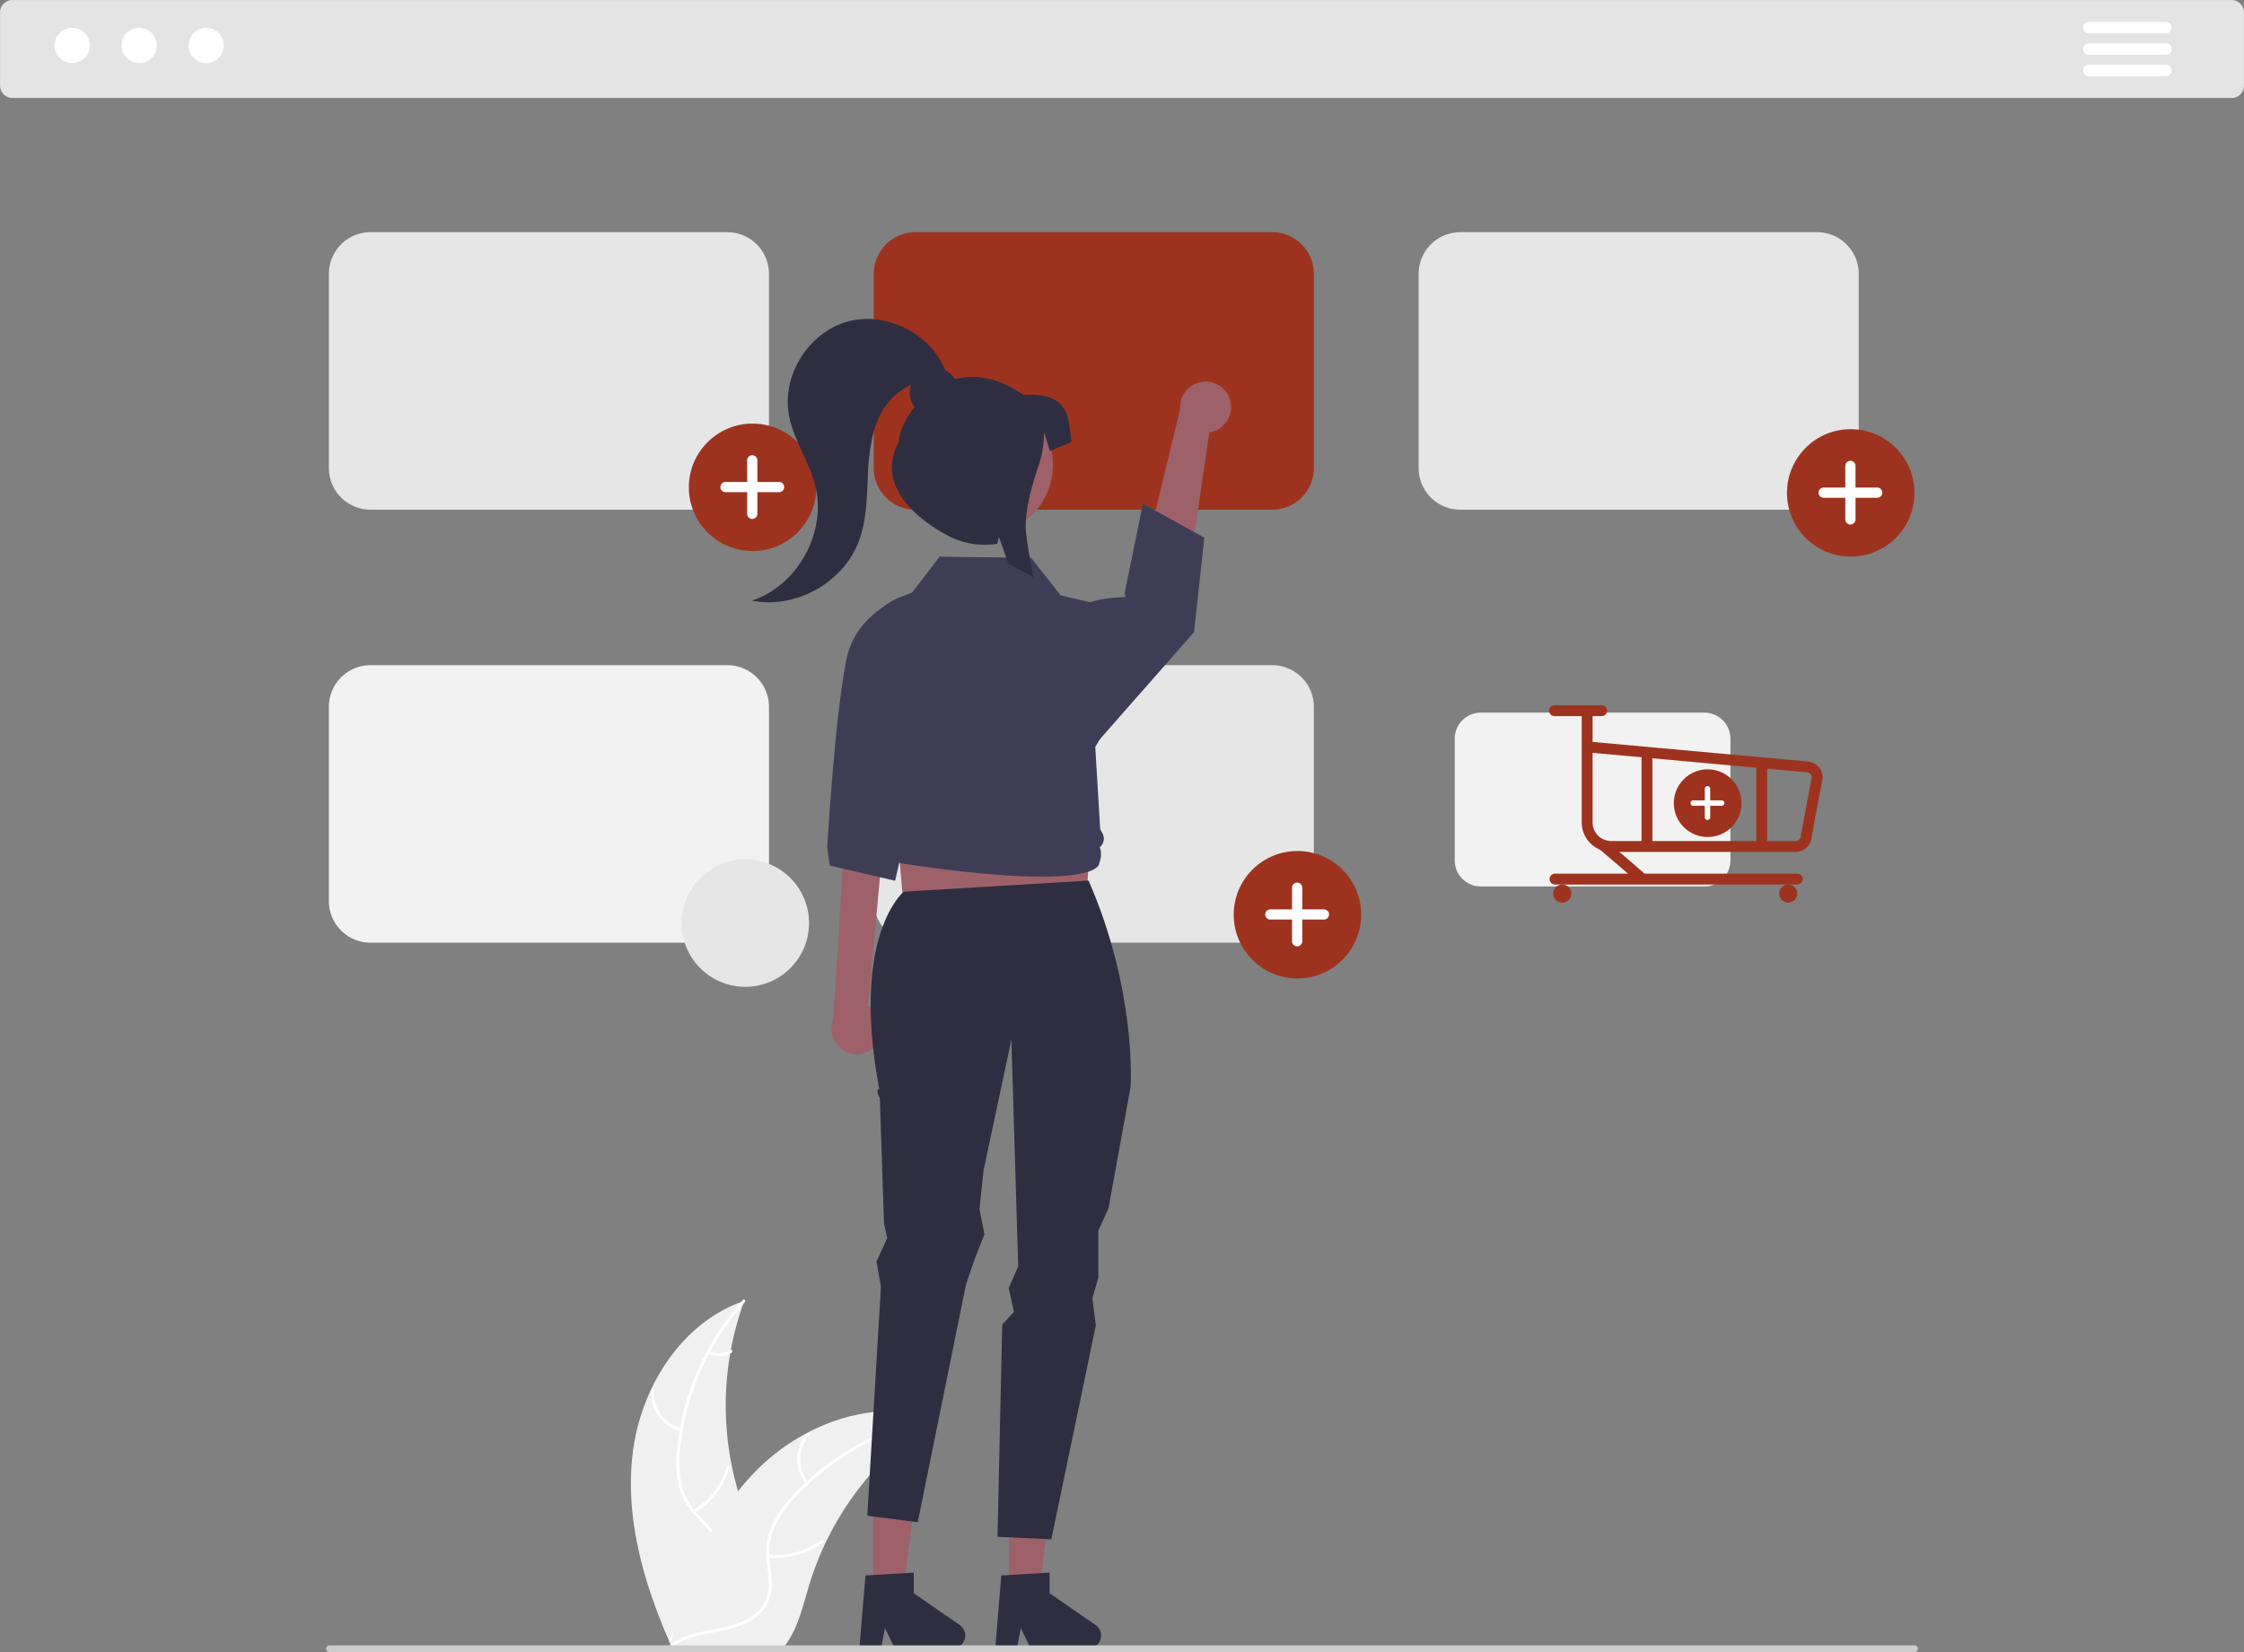 <svg data-name="Layer 1" xmlns="http://www.w3.org/2000/svg" viewBox="-0.02 -0.02 803.08 591.42"><rect x="-0.02" y="-0.02" width="803.08" height="591.42" fill="#808080" stroke="none"/><path d="M798.604 35.063H4.448A4.453 4.453 0 0 1 0 30.615V4.448A4.453 4.453 0 0 1 4.448 0h794.156a4.453 4.453 0 0 1 4.448 4.448v26.167a4.453 4.453 0 0 1-4.448 4.448Z" fill="#e4e4e4"/><circle data-name="a7a88a4d-66b2-4c09-a29b-e65e87e57a01" cx="25.815" cy="16.255" r="6.316" fill="#fff"/><circle data-name="ecd091ab-fa27-42b2-b94f-bd1073aab054" cx="49.787" cy="16.255" r="6.316" fill="#fff"/><circle data-name="a332723e-32dc-4e13-8ae5-d2643a7feb7f" cx="73.76" cy="16.255" r="6.316" fill="#fff"/><path d="M775.117 11.908h-27.604a2.045 2.045 0 0 1 0-4.09h27.604a2.045 2.045 0 0 1 .008 4.09Zm0 7.668h-27.604a2.045 2.045 0 0 1 0-4.09h27.604a2.045 2.045 0 0 1 .008 4.09Zm0 7.668h-27.604a2.045 2.045 0 0 1 0-4.09h27.604a2.045 2.045 0 0 1 .008 4.09Z" fill="#fff"/><path d="M226.443 519.964c2.922-23.498 17.485-46.65 39.895-54.298a109.098 109.098 0 0 0 .006 74.904c3.443 9.315 8.243 19.317 5.004 28.704-2.015 5.842-6.946 10.311-12.457 13.105-5.511 2.795-11.628 4.127-17.667 5.432l-1.19.983c-9.588-21.65-16.513-45.332-13.59-68.83Z" fill="#f0f0f0"/><path d="M266.56 466.11a93.25 93.25 0 0 0-23.181 52.482 40.156 40.156 0 0 0 .457 12.574 23.032 23.032 0 0 0 5.728 10.682c2.582 2.837 5.551 5.44 7.399 8.854a14.102 14.102 0 0 1 .689 11.513c-1.631 4.678-4.846 8.491-8.12 12.11-3.634 4.02-7.472 8.136-9.017 13.464-.187.645-1.178.317-.991-.327 2.688-9.27 11.686-14.535 15.977-22.884 2.003-3.896 2.843-8.419.966-12.531-1.642-3.596-4.701-6.283-7.34-9.132a24.577 24.577 0 0 1-5.99-10.237 37.123 37.123 0 0 1-.94-12.51 90.469 90.469 0 0 1 6.608-27.492 94.904 94.904 0 0 1 17.065-27.348c.446-.5 1.134.286.69.783Z" fill="#fff"/><path d="M243.66 512.276a13.99 13.99 0 0 1-10.65-14.655.522.522 0 0 1 1.043.052 12.955 12.955 0 0 0 9.934 13.612c.653.156.322 1.146-.327.991Zm4.405 28.306a26.965 26.965 0 0 0 12.042-15.53c.19-.645 1.18-.317.991.327a28.048 28.048 0 0 1-12.563 16.135c-.579.344-1.045-.59-.47-.932Zm5.795-56.94a7.92 7.92 0 0 0 7.505-.381c.575-.35 1.04.584.47.932a8.874 8.874 0 0 1-8.302.44.54.54 0 0 1-.331-.66.524.524 0 0 1 .659-.331Z" fill="#fff"/><path d="M334.647 507.637c-.352.229-.704.458-1.057.696a104.292 104.292 0 0 0-13.335 10.41c-.326.292-.652.59-.969.89a109.948 109.948 0 0 0-23.878 32.687 106.772 106.772 0 0 0-5.849 15.132c-2.158 7.161-3.928 15.097-8.2 20.954a18.318 18.318 0 0 1-1.427 1.762h-38.606c-.087-.044-.175-.08-.264-.123l-1.541.07c.062-.273.132-.555.194-.828.035-.158.079-.317.114-.475.027-.106.053-.212.07-.309.01-.035.018-.07.027-.097.018-.096.044-.185.062-.273q.581-2.365 1.198-4.73c0-.008 0-.008.008-.017a156.995 156.995 0 0 1 13.212-34.686c.177-.326.353-.66.547-.987a101.885 101.885 0 0 1 9.151-13.881 90.071 90.071 0 0 1 5.999-6.862 74.9 74.9 0 0 1 18.743-14.04c13.846-7.31 29.877-10.111 44.674-5.646.379.115.749.23 1.127.353Z" fill="#f0f0f0"/><path d="M334.56 508.127a93.25 93.25 0 0 0-50.106 27.946 40.157 40.157 0 0 0-7.205 10.314 23.032 23.032 0 0 0-1.858 11.979c.353 3.82 1.157 7.685.576 11.524a14.103 14.103 0 0 1-6.381 9.607c-4.119 2.753-8.981 3.862-13.774 4.781-5.321 1.021-10.865 1.997-15.306 5.32-.538.404-1.132-.455-.594-.857 7.727-5.783 18.081-4.57 26.534-8.652 3.945-1.905 7.339-5.01 8.316-9.424.854-3.86.029-7.847-.363-11.711a24.577 24.577 0 0 1 1.38-11.78 37.125 37.125 0 0 1 6.783-10.553 90.47 90.47 0 0 1 21.828-17.974 94.904 94.904 0 0 1 30.09-11.56c.658-.131.733.91.08 1.04Z" fill="#fff"/><path d="M288.48 531.2a13.99 13.99 0 0 1 .321-18.114c.446-.502 1.248.166.801.67a12.955 12.955 0 0 0-.263 16.85c.428.517-.433 1.108-.858.594Zm-13.524 25.253a26.966 26.966 0 0 0 18.965-5.15c.54-.401 1.133.457.594.858a28.048 28.048 0 0 1-19.745 5.319c-.669-.075-.479-1.101.186-1.027Zm38.909-41.975a7.92 7.92 0 0 0 6.222 4.214c.67.066.479 1.093-.186 1.027a8.874 8.874 0 0 1-6.893-4.646.54.54 0 0 1 .131-.727.524.524 0 0 1 .727.132Z" fill="#fff"/><path d="M260.293 182.444H132.567a14.904 14.904 0 0 1-14.887-14.887V97.99a14.903 14.903 0 0 1 14.887-14.886h127.726A14.903 14.903 0 0 1 275.18 97.99v69.566a14.904 14.904 0 0 1-14.887 14.887Z" fill="#e6e6e6"/><path d="M455.293 182.444H327.567a14.904 14.904 0 0 1-14.887-14.887V97.99a14.903 14.903 0 0 1 14.887-14.886h127.726A14.903 14.903 0 0 1 470.18 97.99v69.566a14.904 14.904 0 0 1-14.887 14.887Z" fill="#9d331f"/><path d="M650.293 182.444H522.567a14.904 14.904 0 0 1-14.887-14.887V97.99a14.903 14.903 0 0 1 14.887-14.886h127.726A14.903 14.903 0 0 1 665.18 97.99v69.566a14.904 14.904 0 0 1-14.887 14.887Z" fill="#e6e6e6"/><path d="M260.293 337.444H132.567a14.904 14.904 0 0 1-14.887-14.887V252.99a14.903 14.903 0 0 1 14.887-14.886h127.726a14.903 14.903 0 0 1 14.887 14.886v69.566a14.904 14.904 0 0 1-14.887 14.887Z" fill="#f2f2f2"/><path d="M455.293 337.444H327.567a14.904 14.904 0 0 1-14.887-14.887V252.99a14.903 14.903 0 0 1 14.887-14.886h127.726a14.903 14.903 0 0 1 14.887 14.886v69.566a14.904 14.904 0 0 1-14.887 14.887Z" fill="#e6e6e6"/><g data-name="aa405d94-515b-444f-88dd-2c52df39214d"><circle data-name="ede3a9f0-5e02-4455-ac7e-751a5f8c3692" cx="464.312" cy="327.433" r="22.812" fill="#9d331f"/><path data-name="ba039ca8-d148-45ed-9781-bacb7304e881" d="M473.784 325.518h-7.756v-7.756a1.825 1.825 0 0 0-1.825-1.825 1.825 1.825 0 0 0-1.825 1.825v7.756h-7.756a1.825 1.825 0 0 0-1.825 1.825 1.825 1.825 0 0 0 1.825 1.825h7.756v7.756a1.825 1.825 0 0 0 1.825 1.825 1.825 1.825 0 0 0 1.825-1.825v-7.756h7.756a1.825 1.825 0 0 0 1.825-1.825 1.825 1.825 0 0 0-1.825-1.825Z" fill="#fff"/></g><g data-name="bbf41f8a-587e-4352-8304-6d86282586e3"><circle data-name="e4c91425-bc08-43ed-9b2d-9a6452dd6ab0" cx="662.312" cy="176.433" r="22.812" fill="#9d331f"/><path data-name="b08e8960-896e-4763-a2dc-6c3da3e5d175" d="M671.784 174.518h-7.756v-7.756a1.825 1.825 0 0 0-1.825-1.825 1.825 1.825 0 0 0-1.825 1.825v7.756h-7.756a1.825 1.825 0 0 0-1.825 1.825 1.825 1.825 0 0 0 1.825 1.825h7.756v7.756a1.825 1.825 0 0 0 1.825 1.825 1.825 1.825 0 0 0 1.825-1.825v-7.756h7.756a1.825 1.825 0 0 0 1.825-1.825 1.825 1.825 0 0 0-1.825-1.825Z" fill="#fff"/></g><g data-name="b77ad267-181d-433f-b31f-af61e58bf4a6"><circle data-name="e8aef769-5476-47e9-8295-ae809767f9aa" cx="269.312" cy="174.433" r="22.812" fill="#9d331f"/><path data-name="efbebd4e-dbd2-4103-8d2c-f0ca8346a3bf" d="M278.784 172.518h-7.756v-7.756a1.825 1.825 0 0 0-1.825-1.825 1.825 1.825 0 0 0-1.825 1.825v7.756h-7.756a1.825 1.825 0 0 0-1.825 1.825 1.825 1.825 0 0 0 1.825 1.825h7.756v7.756a1.825 1.825 0 0 0 1.825 1.825 1.825 1.825 0 0 0 1.825-1.825v-7.756h7.756a1.825 1.825 0 0 0 1.825-1.825 1.825 1.825 0 0 0-1.825-1.825Z" fill="#fff"/></g><path d="M440.102 142.92a9.07 9.07 0 0 1-7.32 11.824l-10.55 72.001-17.302-8.45 17.403-71.871a9.119 9.119 0 0 1 17.769-3.504Zm-125.987 230.6a9.07 9.07 0 0 0-3.492-13.462l7.117-76.586-14.905 7.64-4.654 73.8a9.119 9.119 0 0 0 15.934 8.608Zm10.183-38.736 63.961-2.46 3.69-66.421h-73.801l6.15 68.881zm-11.871 234.571 10.93-.001 5.199-42.157h-16.131l.002 42.158z" fill="#9e616a"/><path d="m309.716 563.963 17.278-1.031v7.402l16.426 11.345a4.624 4.624 0 0 1-2.628 8.43h-20.57l-3.545-7.323-1.384 7.322h-7.756Z" fill="#2f2e41"/><path fill="#9e616a" d="m361.041 569.355 10.93-.001 5.199-42.157h-16.131l.002 42.158z"/><path d="M323.41 319.192s-19.137 15.45-8.763 70.628c-1.58.188.21 3.302.21 3.302l1.497 44.96 1.156 5.153-3.846 8.314 1.586 9.034-4.888 81.992 18.057 2.335 17.28-85.143 3.291-9.573 3.301-8.39-1.78-8.948 1.46-13.888 9.962-46.83 2.438 81.219-3.403 7.754 1.894 8.511-4.219 4.518-1.667 75.99 19.254.901 15.931-76.603-1.235-9.776 2.12-7.227V440.54l3.63-7.968 7.914-43.447s2.387-33.958-15.032-73.92Z" fill="#2f2e41"/><path d="M331.21 210.7s-24.172 4.781-28.337 25.395-6.844 67.263-6.844 67.263l.912 6.497 23.382 5.421 14.923-65.362Zm55.163 6.959s2.45-3.433 16.171-3.963c.565-.022-.134-1.143-.134-1.143l6.599-32.252 21.99 12.175-3.712 33.813-36.135 41.1Z" fill="#3f3d56"/><path d="M372.666 313.81c-10.353 0-25.936-1.142-49.396-4.625a7.165 7.165 0 0 1-6.013-5.999 5.424 5.424 0 0 1-.912-6.16l.022-.042-.531-.627a5.8 5.8 0 0 1-.387-7.011l-7.265-51.975a21.896 21.896 0 0 1 15.227-24.022l2.682-.835 10.143-13.266.2.002 32.56.434 10.567 13.418 17.08 4.027.045.26 3.966 22.914c2.063 11.918-2.668 16.606-8.705 27.087l1.772 29.434.804 1.46a3.96 3.96 0 0 1-.948 4.969 7.712 7.712 0 0 1 .105 4.772l-.418 1.38c0 .04-.11.602-1.013 1.286-1.626 1.235-6.294 3.119-19.585 3.119Z" fill="#3f3d56"/><path d="m358.33 563.963 17.278-1.031v7.402l16.426 11.345a4.624 4.624 0 0 1-2.627 8.43h-20.57l-3.546-7.323-1.384 7.322h-7.756Z" fill="#2f2e41"/><circle cx="549.754" cy="320.563" r="25.527" transform="rotate(-80.783 359.83 360.045)" fill="#9e616a"/><path d="M366.206 141.306c-9.356-6.435-17.595-7.415-24.363-5.59a8.897 8.897 0 0 0-3.558-3.16c-5.279-13.3-21.342-21.287-35.127-17.405-13.875 3.908-23.448 19.277-20.837 33.453 1.618 8.787 7.148 16.396 9.372 25.05 4.306 16.75-6.198 35.94-22.63 41.34 15.558 3.123 32.683-6.38 38.265-21.234 2.71-7.215 2.874-15.092 3.219-22.792a75.564 75.564 0 0 1 1.942-15.783 33.722 33.722 0 0 1 2.512-6.72 22.997 22.997 0 0 1 11.006-10.678 8.778 8.778 0 0 0 1.282 7.902c-3.649 4.57-5.635 9.514-5.635 12.474-7.58 13.852 3.26 25.751 17.112 33.33a28.38 28.38 0 0 0 18.133 3.161l.58-2.474.785 2.229 2.621 7.471q4.536 2.194 8.993 4.81c-1.129-5.3-2.042-10.592-2.67-15.766-.87-7.042 2.162-17.526 4.35-23.901a37.632 37.632 0 0 0 2.06-12.213v-.182l2.13 6.843 7.757-3.308c-1.443-8.277 0-17.672-17.299-16.857Z" fill="#2f2e41"/><path d="M685.173 591.375H117.88a1.19 1.19 0 0 1 0-2.381h567.294a1.19 1.19 0 0 1 0 2.381Z" fill="#ccc"/><circle data-name="e4c91425-bc08-43ed-9b2d-9a6452dd6ab0" cx="266.704" cy="330.431" r="22.812" fill="#e6e6e6"/><path d="M609.939 317.32h-80.013a9.337 9.337 0 0 1-9.326-9.326v-43.579a9.336 9.336 0 0 1 9.326-9.326h80.013a9.336 9.336 0 0 1 9.326 9.326v43.579a9.337 9.337 0 0 1-9.326 9.326Z" fill="#f2f2f2"/><g data-name="bc9af32e-f7cd-4c85-a4cc-5543d455b8de"><circle data-name="b56288f5-6382-4006-aaf1-aded98dde780" cx="611.118" cy="287.504" r="12.115" fill="#9d331f"/><path data-name="b9aaef6b-2cfc-46ac-8dc0-30fdc28925de" d="M616.148 286.488h-4.119v-4.12a.97.97 0 0 0-.97-.969.97.97 0 0 0-.968.97v4.118h-4.12a.97.97 0 0 0-.968.97.97.97 0 0 0 .969.969h4.119v4.119a.97.97 0 0 0 .969.969.97.97 0 0 0 .97-.97v-4.118h4.118a.97.97 0 0 0 .97-.97.97.97 0 0 0-.97-.969Z" fill="#fff"/></g><path d="M642.537 304.953h-65.938a10.568 10.568 0 0 1-10.556-10.555v-39.36a1.945 1.945 0 0 1 3.89 0v10.54l76.59 6.963a5.841 5.841 0 0 1 5.737 5.834 1.946 1.946 0 0 1-.033.358l-3.86 20.585a5.84 5.84 0 0 1-5.83 5.635Zm-72.605-35.469v24.914a6.674 6.674 0 0 0 6.667 6.666h65.938a1.947 1.947 0 0 0 1.945-1.945 1.946 1.946 0 0 1 .033-.358l3.85-20.536a1.947 1.947 0 0 0-1.939-1.795 1.81 1.81 0 0 1-.176-.008Z" fill="#9d331f"/><circle cx="559.078" cy="319.863" r="3.241" fill="#9d331f"/><circle cx="639.944" cy="319.863" r="3.241" fill="#9d331f"/><path d="M643.185 316.622h-86.7a1.945 1.945 0 0 1 0-3.89h86.7a1.945 1.945 0 0 1 0 3.89Zm-70.011-60.288h-16.855a1.945 1.945 0 0 1 0-3.89h16.855a1.945 1.945 0 0 1 0 3.89Z" fill="#9d331f"/><path d="M586.695 315.632a1.937 1.937 0 0 1-1.267-.47l-12.782-10.985a1.945 1.945 0 1 1 2.534-2.95l12.783 10.985a1.945 1.945 0 0 1-1.268 3.42Zm2.693-11.873a1.945 1.945 0 0 1-1.944-1.945v-31.218a1.945 1.945 0 0 1 3.89 0v31.218a1.945 1.945 0 0 1-1.945 1.945Zm41.082 0a1.945 1.945 0 0 1-1.945-1.945V273.19a1.945 1.945 0 0 1 3.89 0v28.625a1.945 1.945 0 0 1-1.945 1.945Z" fill="#9d331f"/></svg>